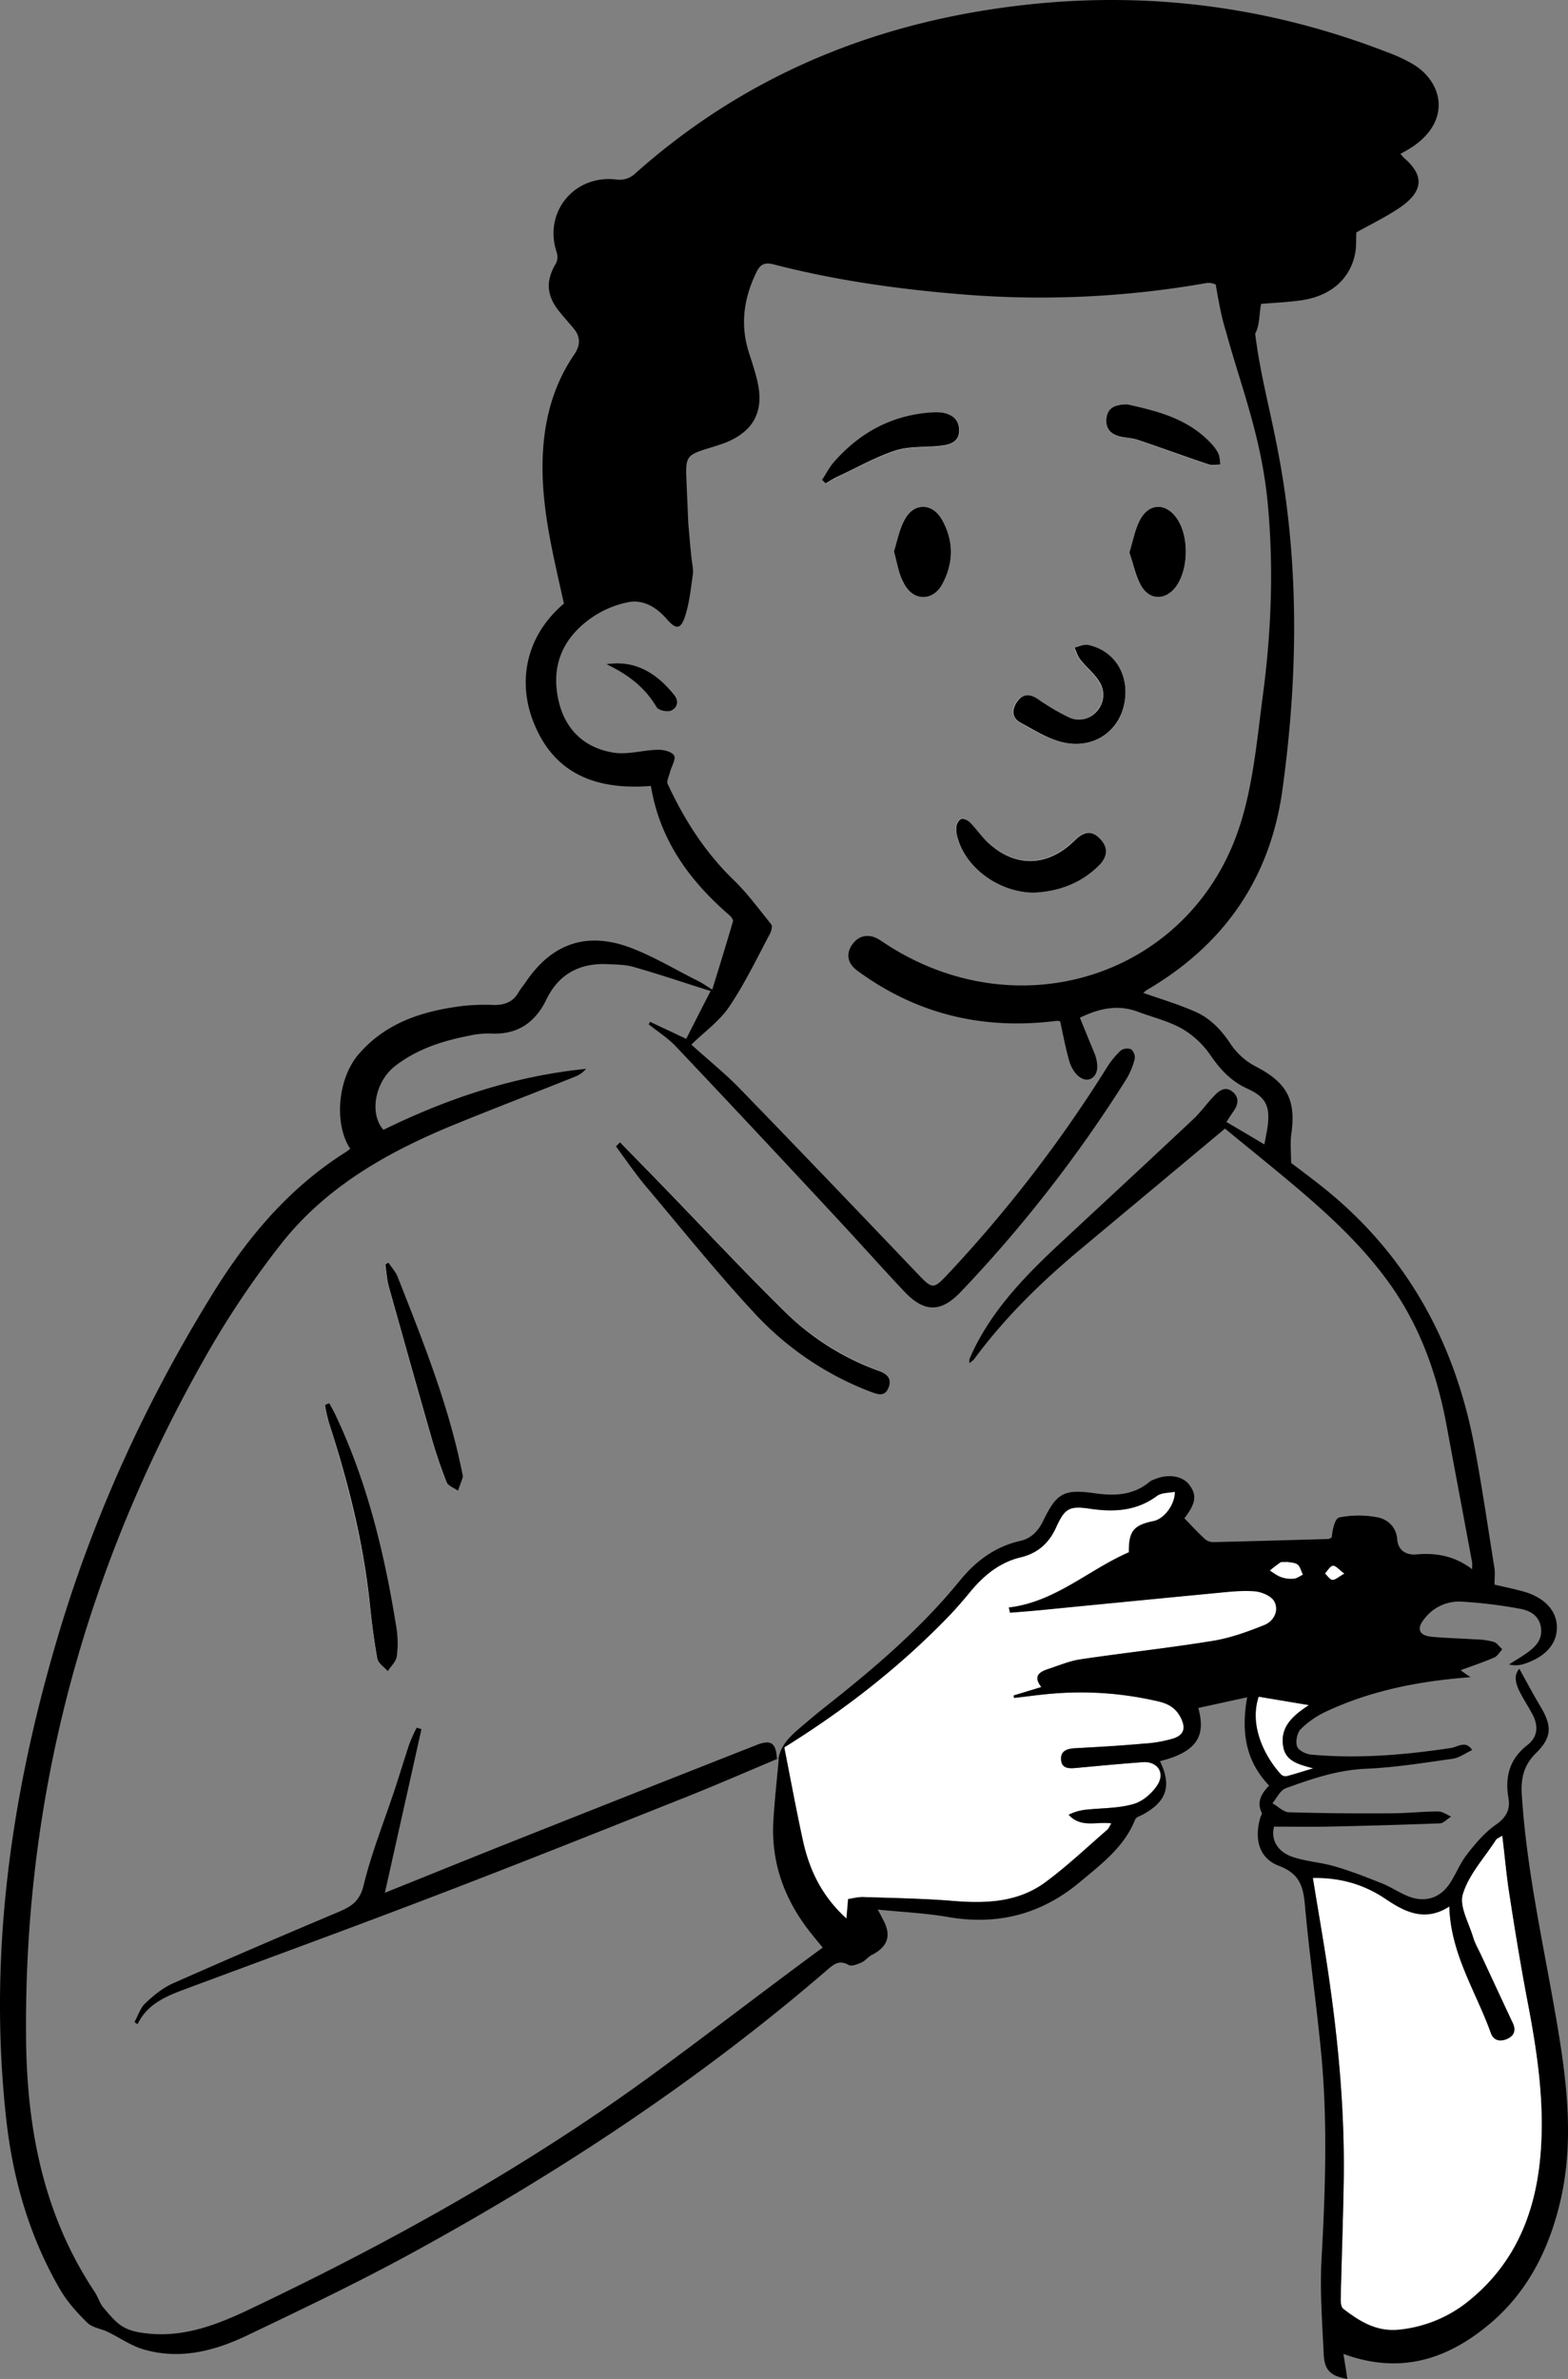 <svg id="Layer_1" data-name="Layer 1" xmlns="http://www.w3.org/2000/svg" viewBox="0 0 763.93 1158.7"><rect x="0" y="0" width="763.93" height="1158.7" fill="#808080" stroke="none"/><defs><style>.cls-1{fill:#fff;}</style></defs><path class="cls-1" d="M577.7,713.4c-.7.6-1.4,1.3-2,1.9,5,6.7,9.8,13.7,15.2,20.2,17.4,20.8,34.4,42,52.9,61.7a149.35,149.35,0,0,0,55.8,37.6c3.4,1.3,7.1,2.7,9-1.9s-1.1-6.8-5-8.3a127.9,127.9,0,0,1-45-28.2c-20.4-20-39.9-41-59.8-61.5-6.9-7.2-14-14.3-21.1-21.5ZM779.5,591.9c12.3-.6,23.1-4.7,31.7-13.6,4.3-4.4,4.3-8.8.1-13-3.9-3.9-7.4-3.5-12.2,1.1-13.3,13.1-29.5,13.2-42.9.3-3-2.9-5.3-6.3-8.2-9.3-1-1-3.1-1.9-4.2-1.5s-2.2,2.4-2.3,3.8a17.41,17.41,0,0,0,.8,6c4.5,14.9,20.7,26.2,37.2,26.2ZM436.2,840.6c-.8.2-1.5.5-2.3.7.6,2.9,1.1,5.8,1.9,8.6,9.1,28.4,16.4,57.2,19.8,86.9,1.1,9.4,2.1,18.9,3.8,28.2.4,2.2,3.3,4,5.1,6,1.6-2.4,4-4.6,4.4-7.2a44.33,44.33,0,0,0-.1-13.6c-5.7-35.8-14.2-70.9-29.7-103.9-.8-1.9-1.9-3.8-2.9-5.7ZM824,494.4c.1-11.6-7.2-21-18.5-23.2-2-.4-4.4.8-6.6,1.3,1,2,1.7,4.3,3,6,2.9,3.7,6.8,6.7,9.2,10.7a11.55,11.55,0,0,1-1.4,14.5,11.1,11.1,0,0,1-13.7,2.7,112,112,0,0,1-14.9-8.8c-4-2.6-7.6-2.5-10.2,1.4-2.5,3.7-2.5,7.7,1.8,10.1,6.1,3.4,12.2,7.2,18.8,9.1,17.5,5.2,32.4-6.1,32.5-23.8ZM465,772.1c-.6.2-1.1.5-1.7.7.5,3.5.7,7.1,1.6,10.5,7,25,14,50.1,21.2,75a190.51,190.51,0,0,0,7,20.5c.8,1.9,3.7,2.9,5.6,4.3.8-2.3,1.7-4.5,2.4-6.8.2-.5-.2-1.2-.3-1.8-6.6-33.2-19.2-64.4-31.5-95.7-.9-2.4-2.8-4.4-4.3-6.7ZM711.2,425.7c1.6,5.5,2.4,10.8,4.6,15.3,4.4,8.9,14.3,9.2,18.9.5,5.5-10.3,5.6-21.1-.3-31.4-4.7-8.2-13.6-8.2-18.1.1-2.5,4.8-3.5,10.4-5.1,15.5Zm114.7.5c1.8,5.4,2.9,11.2,5.7,16.1,4.2,7.4,12.1,7.3,17.1.4,6.1-8.5,6.3-24.4.4-33-5.4-7.9-13.6-7.8-18.1.8-2.4,4.6-3.3,10-5.1,15.7ZM676.1,390.9c.6.6,1.3,1.2,1.9,1.8,1.9-1.1,3.7-2.3,5.6-3.2,9.5-4.5,18.7-9.7,28.6-12.9,6.9-2.2,14.7-1.4,22.1-2.3,4.4-.5,8.9-2,8.8-7.6-.1-5.4-3.7-8-8.8-8.6a16.08,16.08,0,0,0-3.1-.1c-19.9,1-36.1,9.4-49.1,24.2-2.3,2.5-4,5.7-6,8.7ZM824.8,354c-5.5,0-9.2,1.4-10,6.5s1.9,8.3,6.8,9.4c2.6.6,5.4.5,7.9,1.4,11.7,3.9,23.3,8.2,35,12.1,1.7.6,3.8.1,5.8.1-.3-1.9-.3-4-1.1-5.6a21.42,21.42,0,0,0-4.1-5.4c-11.3-11.7-26.2-15.3-40.3-18.5ZM571,480.6c10.3,4.7,18.9,11,24.7,21,.9,1.5,5.4,2.4,7.2,1.6,3-1.4,3.8-4.8,1.3-7.8C595.5,485,585.2,478.5,571,480.6ZM688.8,1082c-.2,3.1-.5,5.8-.8,9.5-12-10.9-18.1-23.7-21.2-37.9-3.3-15.1-6.1-30.3-9.1-45.5,29.6-18.4,57-39.7,81.2-65,3.1-3.3,6.1-6.8,9-10.3,6.7-8.2,14.5-14.8,25.1-17.3,8.2-2,13.7-6.9,17.2-14.7,4.1-9,6.3-10.4,16-9,11.9,1.8,23,1.3,33.1-6.2,2.2-1.6,5.7-1.4,8.7-2,.1,6.4-5.3,13.3-10.4,14.3-9.7,2-12.1,4.9-12,15.2-19.6,8.5-35.8,24.2-58.5,26.9.2.8.4,1.7.6,2.5,5.1-.4,10.3-.8,15.4-1.3q42.6-4.2,85.3-8.3c6.2-.6,12.5-1.3,18.6-.8,3.4.3,8.1,2.3,9.5,5,2.4,4.5-.4,9.6-4.8,11.4-8.1,3.3-16.6,6.4-25.2,7.8-21.4,3.5-43,5.8-64.5,9-5.3.8-10.3,2.9-15.4,4.6-4.4,1.4-8,3.4-3.7,8.9-4.9,1.5-9.2,2.8-13.5,4.1.1.4.1.8.2,1.2,5.5-.6,11-1.4,16.5-1.9a165.35,165.35,0,0,1,52.5,3.3c5.2,1.1,9.7,2.8,12.5,8.8,2.6,5.6.2,8.1-3.7,9.5a64.5,64.5,0,0,1-15.2,2.6c-10.9,1-21.9,1.6-32.9,2.2-3.7.2-7,1.2-6.8,5.4.2,4.7,4,4.5,7.4,4.2,10.7-1,21.4-2,32.2-2.8,7.3-.6,11.3,5.1,7.3,11.2-2.6,4-7.2,8-11.7,9.2-7.2,2.1-15.1,1.9-22.6,2.7a24.31,24.31,0,0,0-8.9,2.5c6,6.6,13.5,3.2,20.8,4.2-.8,1.2-1.2,2.5-2.2,3.3-9.8,8.5-19.3,17.5-29.7,25.2-13.4,10-29,10.6-45.1,9.3-14.4-1.2-29-1.4-43.5-1.9-2.8-.2-5.6.7-7.7.9Zm226.5-10.4c13.1-.2,24.7,3,35.4,10.2,9.3,6.3,19.2,11.4,31.1,3.7.6,23.1,13,41.5,20.2,61.6,1.4,3.9,4.6,4.2,7.5,3.1,3.4-1.3,5.1-3.9,3.2-7.9-5.2-11-10.3-22.1-15.5-33.2-1.3-2.8-2.9-5.5-3.8-8.5-2.1-7.1-6.9-15.2-5-21.2,2.9-9.5,10.4-17.5,16-26.2.5-.8,1.6-1.2,3.2-2.2,1.3,10.5,2.1,20.3,3.7,30,2.6,16.9,5.4,33.9,8.6,50.7,4.7,24.5,8.4,49.1,6.4,74-2.2,28-11.8,52.8-34.2,71.3a63.89,63.89,0,0,1-34.9,14.7c-10.9,1.1-19.2-4.1-27.1-10.2-1.2-.9-1.3-3.8-1.2-5.7.4-18.2,1.1-36.5,1.4-54.7.7-35.3-2.6-70.3-7.8-105.2-2.2-14.7-4.8-29.3-7.2-44.3Zm-26.4-88.1c7.8,1.3,15.4,2.6,24.5,4.1-8.5,5.5-14.2,11.1-12.5,20.4,1.3,7,7.5,8.5,14.6,10.4-5.1,1.5-9,2.8-12.9,3.8a3.24,3.24,0,0,1-2.8-.8c-7.6-8.3-15.7-23.4-10.9-37.9Zm14-65.6c1.1.3,3.5.2,5,1.3,1.3.9,1.7,3.2,2.6,4.8-1.5.7-3,1.9-4.6,2a14.11,14.11,0,0,1-6.1-.8c-2-.7-3.7-2.1-5.5-3.2a65.4,65.4,0,0,1,5.2-4,26.56,26.56,0,0,1,3.4-.1Zm27.8,5.6c-2.7,1.5-4.3,3.1-5.8,3.1-1.3,0-2.5-2-3.7-3.1,1.3-1.4,2.5-3.7,3.9-3.8S928.1,921.6,930.7,923.5Z" transform="translate(-275.68 -157.1)"/><path d="M654.6,1013.7c-16.2,6.8-32.2,13.8-48.5,20.2-38.4,15.3-76.8,30.6-115.4,45.4-41.4,15.9-83.1,31.1-124.7,46.6-9.4,3.5-18.5,7.2-23.3,17.1-.5-.3-1-.7-1.5-1,1.7-3.1,2.8-6.8,5.2-9.1,4-3.8,8.5-7.5,13.4-9.7,26.6-11.8,53.4-23.3,80.2-34.6,6.4-2.7,10.8-5,12.8-13.1,3.9-16,10.1-31.4,15.3-47.1,2.4-7.3,4.6-14.6,7-21.8a72.2,72.2,0,0,1,3.6-8c.8.2,1.5.5,2.3.7-5.8,26.2-11.7,52.3-17.8,79.7,19.2-7.7,36.9-14.9,54.7-22q63-25.05,126.2-49.9c7.3-2.9,9.7-1.1,10.1,6.9a1.87,1.87,0,0,0,.4-.3ZM577.7,713.4c7,7.2,14.1,14.3,21.1,21.6,19.9,20.5,39.4,41.5,59.8,61.5a126.49,126.49,0,0,0,45,28.2c3.9,1.4,6.9,3.6,5,8.3s-5.5,3.2-9,1.9a149.35,149.35,0,0,1-55.8-37.6c-18.5-19.8-35.5-41-52.9-61.7-5.4-6.4-10.2-13.4-15.2-20.2l2-2ZM779.5,591.9c-16.5,0-32.7-11.4-37.1-26.1a15.55,15.55,0,0,1-.8-6c.1-1.4,1.2-3.4,2.3-3.8s3.2.5,4.2,1.5c2.9,2.9,5.3,6.4,8.2,9.3,13.4,13,29.6,12.8,42.9-.3,4.7-4.6,8.3-5,12.2-1.1,4.1,4.1,4.2,8.5-.1,13-8.7,8.8-19.5,12.9-31.8,13.5ZM436.2,840.6c1,1.9,2.1,3.8,3,5.8,15.6,33,24,68.1,29.7,103.9a47.67,47.67,0,0,1,.1,13.6c-.4,2.6-2.9,4.8-4.4,7.2-1.8-2-4.6-3.8-5.1-6-1.7-9.3-2.8-18.8-3.8-28.2-3.3-29.7-10.6-58.5-19.8-86.9a82.27,82.27,0,0,1-1.9-8.6,8.26,8.26,0,0,1,2.2-.8ZM824,494.4c-.2,17.6-15,28.9-32.3,23.8-6.6-1.9-12.7-5.8-18.8-9.1-4.4-2.4-4.3-6.4-1.8-10.1,2.7-4,6.2-4.1,10.2-1.4a112,112,0,0,0,14.9,8.8,11.36,11.36,0,0,0,13.7-2.7,11.8,11.8,0,0,0,1.4-14.5c-2.4-4-6.3-7-9.2-10.7-1.4-1.7-2-4-3-6,2.2-.5,4.5-1.7,6.6-1.3,11.2,2.3,18.4,11.6,18.3,23.2ZM465,772.1c1.5,2.3,3.4,4.3,4.4,6.8,12.3,31.3,24.9,62.5,31.5,95.7a6.15,6.15,0,0,1,.3,1.8c-.7,2.3-1.6,4.5-2.4,6.8-1.9-1.4-4.9-2.4-5.6-4.3a215.27,215.27,0,0,1-7-20.5c-7.2-25-14.2-50-21.2-75-.9-3.4-1.1-7-1.6-10.5a8,8,0,0,1,1.6-.8ZM711.2,425.7c1.6-5.1,2.6-10.7,5.2-15.5,4.4-8.3,13.4-8.3,18.1-.1,5.9,10.3,5.8,21.1.3,31.4-4.6,8.7-14.5,8.5-18.9-.5-2.4-4.5-3.1-9.7-4.7-15.3Zm114.7.5c1.8-5.7,2.7-11.1,5.1-15.7,4.4-8.5,12.7-8.7,18.1-.8,5.9,8.6,5.7,24.5-.4,33-5,6.9-12.9,7-17.1-.4-2.7-4.8-3.8-10.6-5.7-16.1ZM676.1,390.9c2-3,3.6-6.2,5.9-8.8,13-14.8,29.2-23.3,49.1-24.2,1,0,2.1,0,3.1.1,5.1.7,8.7,3.2,8.8,8.6.1,5.7-4.4,7.1-8.8,7.6-7.4.9-15.2.1-22.1,2.3-9.9,3.2-19.1,8.5-28.6,12.9-1.9.9-3.7,2.1-5.6,3.2a14.88,14.88,0,0,0-1.8-1.7ZM824.8,354c14.2,3.2,29,6.7,40.3,18.4a21.42,21.42,0,0,1,4.1,5.4c.8,1.7.8,3.7,1.1,5.6-1.9,0-4,.5-5.8-.1-11.7-3.9-23.3-8.2-35-12.1-2.5-.8-5.3-.8-7.9-1.4-4.9-1.1-7.6-4.2-6.8-9.4.8-5,4.5-6.3,10-6.4ZM571,480.6c14.2-2.2,24.6,4.4,33.1,14.8,2.6,3.1,1.7,6.4-1.3,7.8-1.8.9-6.3-.1-7.2-1.6C589.8,491.7,581.3,485.4,571,480.6Z" transform="translate(-275.68 -157.1)"/><path d="M1034.3,1142.9c-6.3-37.2-14.8-73.9-17.2-111.7-.5-8.1,1-14.4,6.9-20.2,7.8-7.7,7.9-13.2,2.2-22.7-3.6-6-6.9-12.3-10.3-18.4-2.7,2.9-1.9,6.9-.1,10.6,1.9,3.9,4.3,7.5,6.4,11.4,3,5.6,2.9,11-2.3,15.1-8.7,6.8-11.1,15.3-9.3,25.9,1,5.5-1.1,9.5-6.2,13-5.4,3.8-9.9,9.1-14,14.4-3.3,4.2-5.3,9.4-8.2,13.9-4.5,7-11.5,9.6-19.4,6.9-4.6-1.6-8.8-4.6-13.4-6.5-7.8-3.1-15.6-6.2-23.6-8.5-6.5-1.9-13.5-2.3-19.9-4.4-8.1-2.6-11.1-8.7-9.5-14.9,8.8,0,17.2.1,25.6,0,18.4-.4,36.8-.9,55.2-1.6,1.9-.1,3.6-2.2,5.5-3.3-2.1-.9-4.2-2.5-6.3-2.5-7.7,0-15.3.9-23,.9-16.6.1-33.1,0-49.7-.5-2.8-.1-5.4-2.9-8.1-4.4,2.1-2.5,3.8-6.3,6.5-7.3,12.6-4.6,25.2-8.9,39-9.5,14.2-.6,28.4-2.9,42.5-4.9,3.2-.5,6.2-2.8,9.3-4.2-3-4.9-7.1-1.5-10.4-1-22.6,3.4-45.3,5.3-68.1,3.2-2.5-.2-6.2-2.1-6.8-4-.8-2.4,0-6.6,1.8-8.4a44,44,0,0,1,12-8.4c21.9-10.3,45.3-15,70.7-16.9-2.2-1.5-3.3-2.3-4.8-3.4,5.7-2.1,11.1-3.9,16.4-6.2,1.6-.7,2.6-2.6,3.9-4-1.4-1.2-2.6-3.1-4.2-3.6a35,35,0,0,0-8.6-1.2c-7.2-.5-14.5-.6-21.7-1.3-6.1-.6-7.4-3.9-3.5-8.7a21.21,21.21,0,0,1,18-8.4,223.71,223.71,0,0,1,28.2,3.4c4.9.8,9.6,3.1,10.6,9,1,6.1-2.7,9.7-7.1,12.8-2.7,1.9-5.6,3.6-8.4,5.4a13.16,13.16,0,0,0,7.7-.4c10.2-3.4,15.7-9.8,15.6-17.8s-6-14.4-16.2-17.3c-4.7-1.3-9.5-2.3-14.2-3.4,0-3.1.4-5.9-.1-8.5-3.2-20-6.1-40.1-9.9-60-9.6-49.9-32.8-92.1-72.7-124.3-5.6-4.5-11.4-8.8-16.4-12.6,0-5.3-.5-9.7.1-14,2.4-16.9-2.2-25.1-17.4-33a33.09,33.09,0,0,1-12.1-10.8c-4.6-7-10.1-12.8-17.7-16-8-3.5-16.4-6-24.9-9,.5-.4,1.1-1,1.7-1.4,37.7-22,60.2-54.5,66.1-97.7,6.6-47.8,8-95.8,1.3-143.7-4.7-33.4-11.5-53-14.6-78.3,2.3-4.1,1.9-9.7,2.9-14.5,6.4-.5,12.5-.8,18.6-1.6,14.6-1.8,24.4-9.9,27.1-22.4.8-3.7.5-7.7.7-10.8,7.3-4.1,14.6-7.6,21.2-12.1,11.2-7.7,12.3-15.4,1.9-24.3A16,16,0,0,1,958,232a60.36,60.36,0,0,0,6.6-3.9c18.9-13.4,13.2-32.3-1.5-40.3a70.16,70.16,0,0,0-8.3-4c-57.3-22.8-116.7-31.1-178.1-24.5-72.6,7.8-137.4,33.8-192.2,82.9a11.17,11.17,0,0,1-8.1,2.4c-20.7-2.8-36.1,15.7-29.5,35.4a7.42,7.42,0,0,1-.2,5.1c-5.2,8.6-4.9,15.7,1.3,23.5,2.3,2.9,4.8,5.6,7.1,8.4,3.5,4.1,3.4,8.3.4,12.7-11.1,16.2-15.3,34.4-15.5,53.8-.2,23.1,5.5,45.2,10.4,67.5h.1l-.1.1c-19.6,16.7-22,39.2-15,57.2,10,26,31,33.7,57.4,31.6,4.3,26.3,18.8,46.2,38.3,63,.8.7,1.9,2.2,1.7,2.9-3.2,11-6.6,21.9-10.1,33.3-3.2-2-4.9-3.2-6.7-4.1-11.5-5.7-22.5-12.5-34.5-16.8-20.8-7.3-37.3-1-49.5,17-1.3,1.9-2.8,3.6-3.9,5.6-2.7,4.4-6.6,5.8-11.6,5.8a105.56,105.56,0,0,0-14.9.4c-19.6,2.4-37.8,8-51.2,23.6-10.2,11.8-12.1,33.9-4.1,46-.6.5-1.2,1-1.9,1.5-27.3,17.1-47.6,41-64.4,68-33.3,53.6-59.3,110.5-77,171.1-22.3,76.1-33.1,153.5-24.2,232.8,3.3,29.1,11.4,56.9,26.2,82.3,3.5,6,8.3,11.3,13.3,16.2,2.4,2.3,6.5,2.8,9.7,4.3,5.9,2.8,11.4,6.8,17.6,8.6,17.7,5.2,34.6.8,50.5-6.8,27.4-13.1,54.9-26.2,81.5-40.8,71.6-39.2,139.4-84,201.3-137.4,3.1-2.7,5.8-4.8,10.3-2.2,1.4.8,4.3-.4,6.3-1.3,1.8-.8,3.1-2.7,4.9-3.6,7.9-4,9.7-9.6,5.5-17.2-.7-1.4-1.4-2.8-2.6-4.9,12,1.2,23.2,1.7,34.2,3.6,24.2,4.2,45.6-1.3,64.4-17.1,10.4-8.7,21.5-17,26.8-30.3.4-1.1,2.1-1.7,3.4-2.3,12-6.4,14.6-14.1,8.7-26.2,20-4.9,21.9-14,18.7-25.9,7.7-1.7,15.4-3.4,23.8-5.2-3,16.8-.8,31,10.7,43-3.7,3.8-6.2,7.9-3.6,13.3.3.5-.5,1.5-.7,2.3-3,10.4-.7,19.8,9.1,23.5,10.4,3.9,11.9,10.5,12.7,19.8,2.1,23.3,5.4,46.5,7.7,69.8,3.4,34.1,2.2,68.3.3,102.5-.8,15.3.4,30.6,1.1,46,.4,7.7,3.5,10.4,11.5,11.8-.6-4-1.2-7.9-1.9-12.2,28.5,10.5,52.1,2.2,73.1-16.2,16.5-14.6,26.2-33.5,31.7-54.6,7.9-30.3,4.3-60.2-.7-89.9ZM924.9,926.6c-1.3,0-2.5-2-3.7-3.1,1.3-1.4,2.5-3.7,3.9-3.8s3,2,5.6,3.9C928,925,926.5,926.6,924.9,926.6ZM593.7,1167.5c-61.7,45.1-128.2,82-197.1,114.7-15,7.1-30.6,13.1-47.7,11.6-4.5-.4-9.3-1.1-13.1-3.3s-6.8-6-9.8-9.5c-1.8-2.2-2.6-5.2-4.2-7.6-24.6-36.9-32.8-78.3-33.4-121.7-1.5-121.2,29.6-233.9,90.1-338.5a440.33,440.33,0,0,1,33.8-49.8c22.3-28.6,53.1-45.7,86.1-59.1,19.2-7.8,38.5-15.2,57.7-22.9a12.86,12.86,0,0,0,5.1-3.7c-34.9,3.5-67.5,14.4-98.7,29.7-7-7.8-4.2-23.4,5.7-31.1,10.6-8.2,22.9-12.2,35.9-14.7a41.2,41.2,0,0,1,10.5-1.1c13,.7,21.7-5.1,27.3-16.6,6-12.4,16.2-17.8,29.7-17.2,4.3.2,8.8.2,12.9,1.4,12.3,3.5,24.3,7.6,37.4,11.7-4.5,8.7-8.2,16-11.9,23.3-6.3-3-11.9-5.6-17.6-8.3a7.46,7.46,0,0,1-.7,1.2c4.4,3.5,9.2,6.6,13.1,10.6q41,43.35,81.6,87.1c10,10.8,19.8,21.8,29.9,32.5,9.7,10.2,17.7,10.3,27.4.2a659.92,659.92,0,0,0,80.8-103.8,36.07,36.07,0,0,0,4-9.7,5.36,5.36,0,0,0-1.7-4.7,5.52,5.52,0,0,0-5,.5,41.21,41.21,0,0,0-7,8.6,653.66,653.66,0,0,1-77.7,100.8c-6.6,7-7.3,6.8-14-.2-28.9-30.3-57.8-60.5-87-90.6-7.2-7.4-15.3-13.9-23.6-21.4,6.3-6.2,13.7-11.4,18.4-18.4,7.6-11.2,13.5-23.6,19.9-35.6.7-1.3,1.3-3.7.6-4.6-5.9-7.3-11.5-15-18.2-21.5-14-13.5-24.1-29.4-32.2-46.8-.7-1.4.6-3.8,1.1-5.8.7-2.8,3-6.4,2-8.1-1.1-1.9-5.2-2.9-7.9-2.8-7.2.1-14.6,2.5-21.5,1.4-14.6-2.3-24.1-11.6-27.1-26.3-3.4-16.3,2.4-29.5,15.7-39a47.67,47.67,0,0,1,18-7.9c7.7-1.7,14.3,2.4,19.4,8.3,4.2,4.8,6.5,5,8.6-1.1,2.2-6.5,2.9-13.6,3.9-20.5.4-2.6-.3-5.4-.6-8-.6-5.5-1.1-11.7-1.6-17.4-.3-7-.6-14.1-.9-21.1-.5-11.1.2-12,10.5-15.2,3-.9,5.9-1.8,8.8-2.9,13.6-5.6,18.6-15.3,15.3-29.7-1.1-4.7-2.6-9.3-4.1-13.9-4.4-13.6-2.6-26.6,3.6-39.3,2-4.1,4.2-4.9,8.5-3.8,30.2,7.8,61,12.1,92,14.6a466.15,466.15,0,0,0,119.1-5.6,8.51,8.51,0,0,1,4.2.8c.5,3,1,6,1.6,8.9a116.7,116.7,0,0,0,3.5,14.4c7.1,26.2,17.5,51.5,20.4,85.2,2.7,30.5,1.5,60.9-2.5,91.2-2.8,21-4.6,42.6-10.9,62.7-22.6,72.5-104.7,101-170.3,60.4-1.9-1.2-3.8-2.5-5.7-3.7-5-3.1-9.9-2.2-13.1,2.2-3.3,4.6-2.5,9.3,2.4,12.9,28,20.6,59.4,28.5,93.8,24.8,1.2-.1,2.5-.3,3.7-.4a7.89,7.89,0,0,1,1.3.3c1.4,6.4,2.6,12.9,4.4,19.2,1.9,6.5,6.5,10.2,10.1,8.9,3.9-1.5,4.7-6.7,1.9-13.3-2.3-5.5-4.5-11-6.8-16.6,9.7-4.7,18.7-6.5,28.3-2.9,7.2,2.7,14.8,4.5,21.4,8.2a43.25,43.25,0,0,1,13.8,12.8c4.8,7,10.1,12.8,18,16.4,9.1,4.1,11.2,8.5,10,18.3-.4,2.8-1,5.6-1.6,8.9-6.3-3.7-12.3-7.3-18.5-10.9,1.2-1.9,2.2-3.4,3.2-4.9,2.5-3.4,3.3-7-.3-9.9s-6.7-.3-9.1,2.3c-3.3,3.4-6.1,7.4-9.5,10.7-21.4,20.1-43,40.1-64.5,60.1-16.6,15.4-32.5,31.5-42.7,52.1-.8,1.7-1.6,3.4-2.3,5.1a10.86,10.86,0,0,0,0,1.9,16.37,16.37,0,0,0,2.2-1.8c15.1-20.5,33.2-38.1,52.7-54.3,23-19.2,45.9-38.3,69.6-58.1,8,6.6,17.3,14.1,26.5,21.7,19.3,16,38.2,32.4,53.1,53,15.3,21.1,23.7,44.8,28.4,70.1,4.1,22.2,8.3,44.4,12.4,66.5.1.8,0,1.6,0,3.3-8.3-6.3-17.2-8.1-27.1-7.2-3.8.4-8.9-1-9.4-7.4-.5-6-4.7-10-10.4-10.8a48.38,48.38,0,0,0-17.8.2c-2.2.5-3.3,5.8-3.7,9.7a4.81,4.81,0,0,1-1.6.8c-18.6.5-37.3,1.1-55.9,1.5a6.28,6.28,0,0,1-4.2-1.4c-3.3-3-6.4-6.4-10.1-10.2-.4.8-.2.3.1-.1,5.5-7.2,6.1-11.2,2.3-16.2-3.3-4.4-10.4-5.5-17.1-2.6a7.56,7.56,0,0,0-2.2,1.1c-8,6.7-17.1,7-26.9,5.6-14.9-2.1-18.4-.1-24.9,13.3-2.4,5-5.8,8.7-11.2,9.9-12.3,2.8-21.7,9.8-29.5,19.4-19.4,23.8-42.6,43.4-66.6,62.3-3.4,2.7-6.7,5.5-10,8.3-5.3,4.5-10.6,8.9-11.8,16.4l.2-.2c-.9,9.9-2,19.8-2.6,29.6-1.4,21.6,5.9,40.3,19.5,56.8,1.3,1.6,2.6,3.2,4.5,5.5-28.2,20.7-55.2,41.6-82.8,61.8ZM910.5,924.1c-1.5.7-3,1.9-4.6,2a14.11,14.11,0,0,1-6.1-.8c-2-.7-3.7-2.1-5.5-3.2a65.4,65.4,0,0,1,5.2-4c.6-.4,1.6-.1,3.4-.3,1.1.3,3.5.2,5,1.3,1.3,1.1,1.7,3.3,2.6,5Zm-43.8,32.2c-21.4,3.5-43,5.8-64.5,9-5.3.8-10.3,2.9-15.4,4.6-4.4,1.4-8,3.4-3.7,8.9-4.9,1.5-9.2,2.8-13.5,4.1.1.4.1.8.2,1.2,5.5-.6,11-1.4,16.5-1.9a165.35,165.35,0,0,1,52.5,3.3c5.2,1.1,9.7,2.8,12.5,8.8,2.6,5.6.2,8.1-3.7,9.5a64.5,64.5,0,0,1-15.2,2.6c-10.9,1-21.9,1.6-32.9,2.2-3.7.2-7,1.2-6.8,5.4.2,4.7,4,4.5,7.4,4.2,10.7-1,21.4-2,32.2-2.8,7.3-.6,11.3,5.1,7.3,11.2-2.6,4-7.2,8-11.7,9.2-7.2,2.1-15.1,1.9-22.6,2.7a24.31,24.31,0,0,0-8.9,2.5c6,6.6,13.5,3.2,20.8,4.2-.8,1.2-1.2,2.5-2.2,3.3-9.8,8.5-19.3,17.5-29.7,25.2-13.4,10-29,10.6-45.1,9.3-14.4-1.2-29-1.4-43.5-1.9-2.8-.1-5.7.7-7.8,1-.2,3.1-.5,5.8-.8,9.5-12-10.9-18.1-23.7-21.2-37.9-3.3-15.1-6.1-30.3-9.1-45.5,29.6-18.4,57-39.7,81.2-65,3.1-3.3,6.1-6.8,9-10.3,6.7-8.2,14.5-14.8,25.1-17.3,8.2-2,13.7-6.9,17.2-14.7,4.1-9,6.3-10.4,16-9,11.9,1.8,23,1.3,33.1-6.2,2.2-1.6,5.7-1.4,8.7-2,.1,6.4-5.3,13.3-10.4,14.3-9.7,2-12.1,4.9-12,15.2-19.6,8.5-35.8,24.2-58.5,26.9.2.8.4,1.7.6,2.5,5.1-.4,10.3-.8,15.4-1.3q42.6-4.2,85.3-8.3c6.2-.6,12.5-1.3,18.6-.8,3.4.3,8.1,2.3,9.5,5,2.4,4.5-.4,9.6-4.8,11.4-8,3.2-16.5,6.3-25.1,7.7Zm22.2,27.2c7.8,1.3,15.4,2.6,24.5,4.1-8.5,5.5-14.2,11.1-12.5,20.4,1.3,7,7.5,8.5,14.6,10.4-5.1,1.5-9,2.8-12.9,3.8a3.24,3.24,0,0,1-2.8-.8c-7.6-8.3-15.7-23.4-10.9-37.9Zm137.4,222.4c-2.2,28-11.8,52.8-34.2,71.3a63.89,63.89,0,0,1-34.9,14.7c-10.9,1.1-19.2-4.1-27.1-10.2-1.2-.9-1.3-3.8-1.2-5.7.4-18.2,1.1-36.5,1.4-54.7.7-35.3-2.6-70.3-7.8-105.2-2.2-14.7-4.8-29.4-7.2-44.3,13.1-.2,24.7,3,35.4,10.2,9.3,6.3,19.2,11.4,31.1,3.7.6,23.1,13,41.5,20.2,61.6,1.4,3.9,4.6,4.2,7.5,3.1,3.4-1.3,5.1-3.9,3.2-7.9-5.2-11-10.3-22.1-15.5-33.2-1.3-2.8-2.9-5.5-3.8-8.5-2.1-7.1-6.9-15.2-5-21.2,2.9-9.5,10.4-17.5,16-26.2.5-.8,1.6-1.2,3.2-2.2,1.3,10.5,2.1,20.3,3.7,30,2.6,16.9,5.4,33.9,8.6,50.7,4.7,24.4,8.4,49,6.4,74Z" transform="translate(-275.68 -157.1)"/></svg>